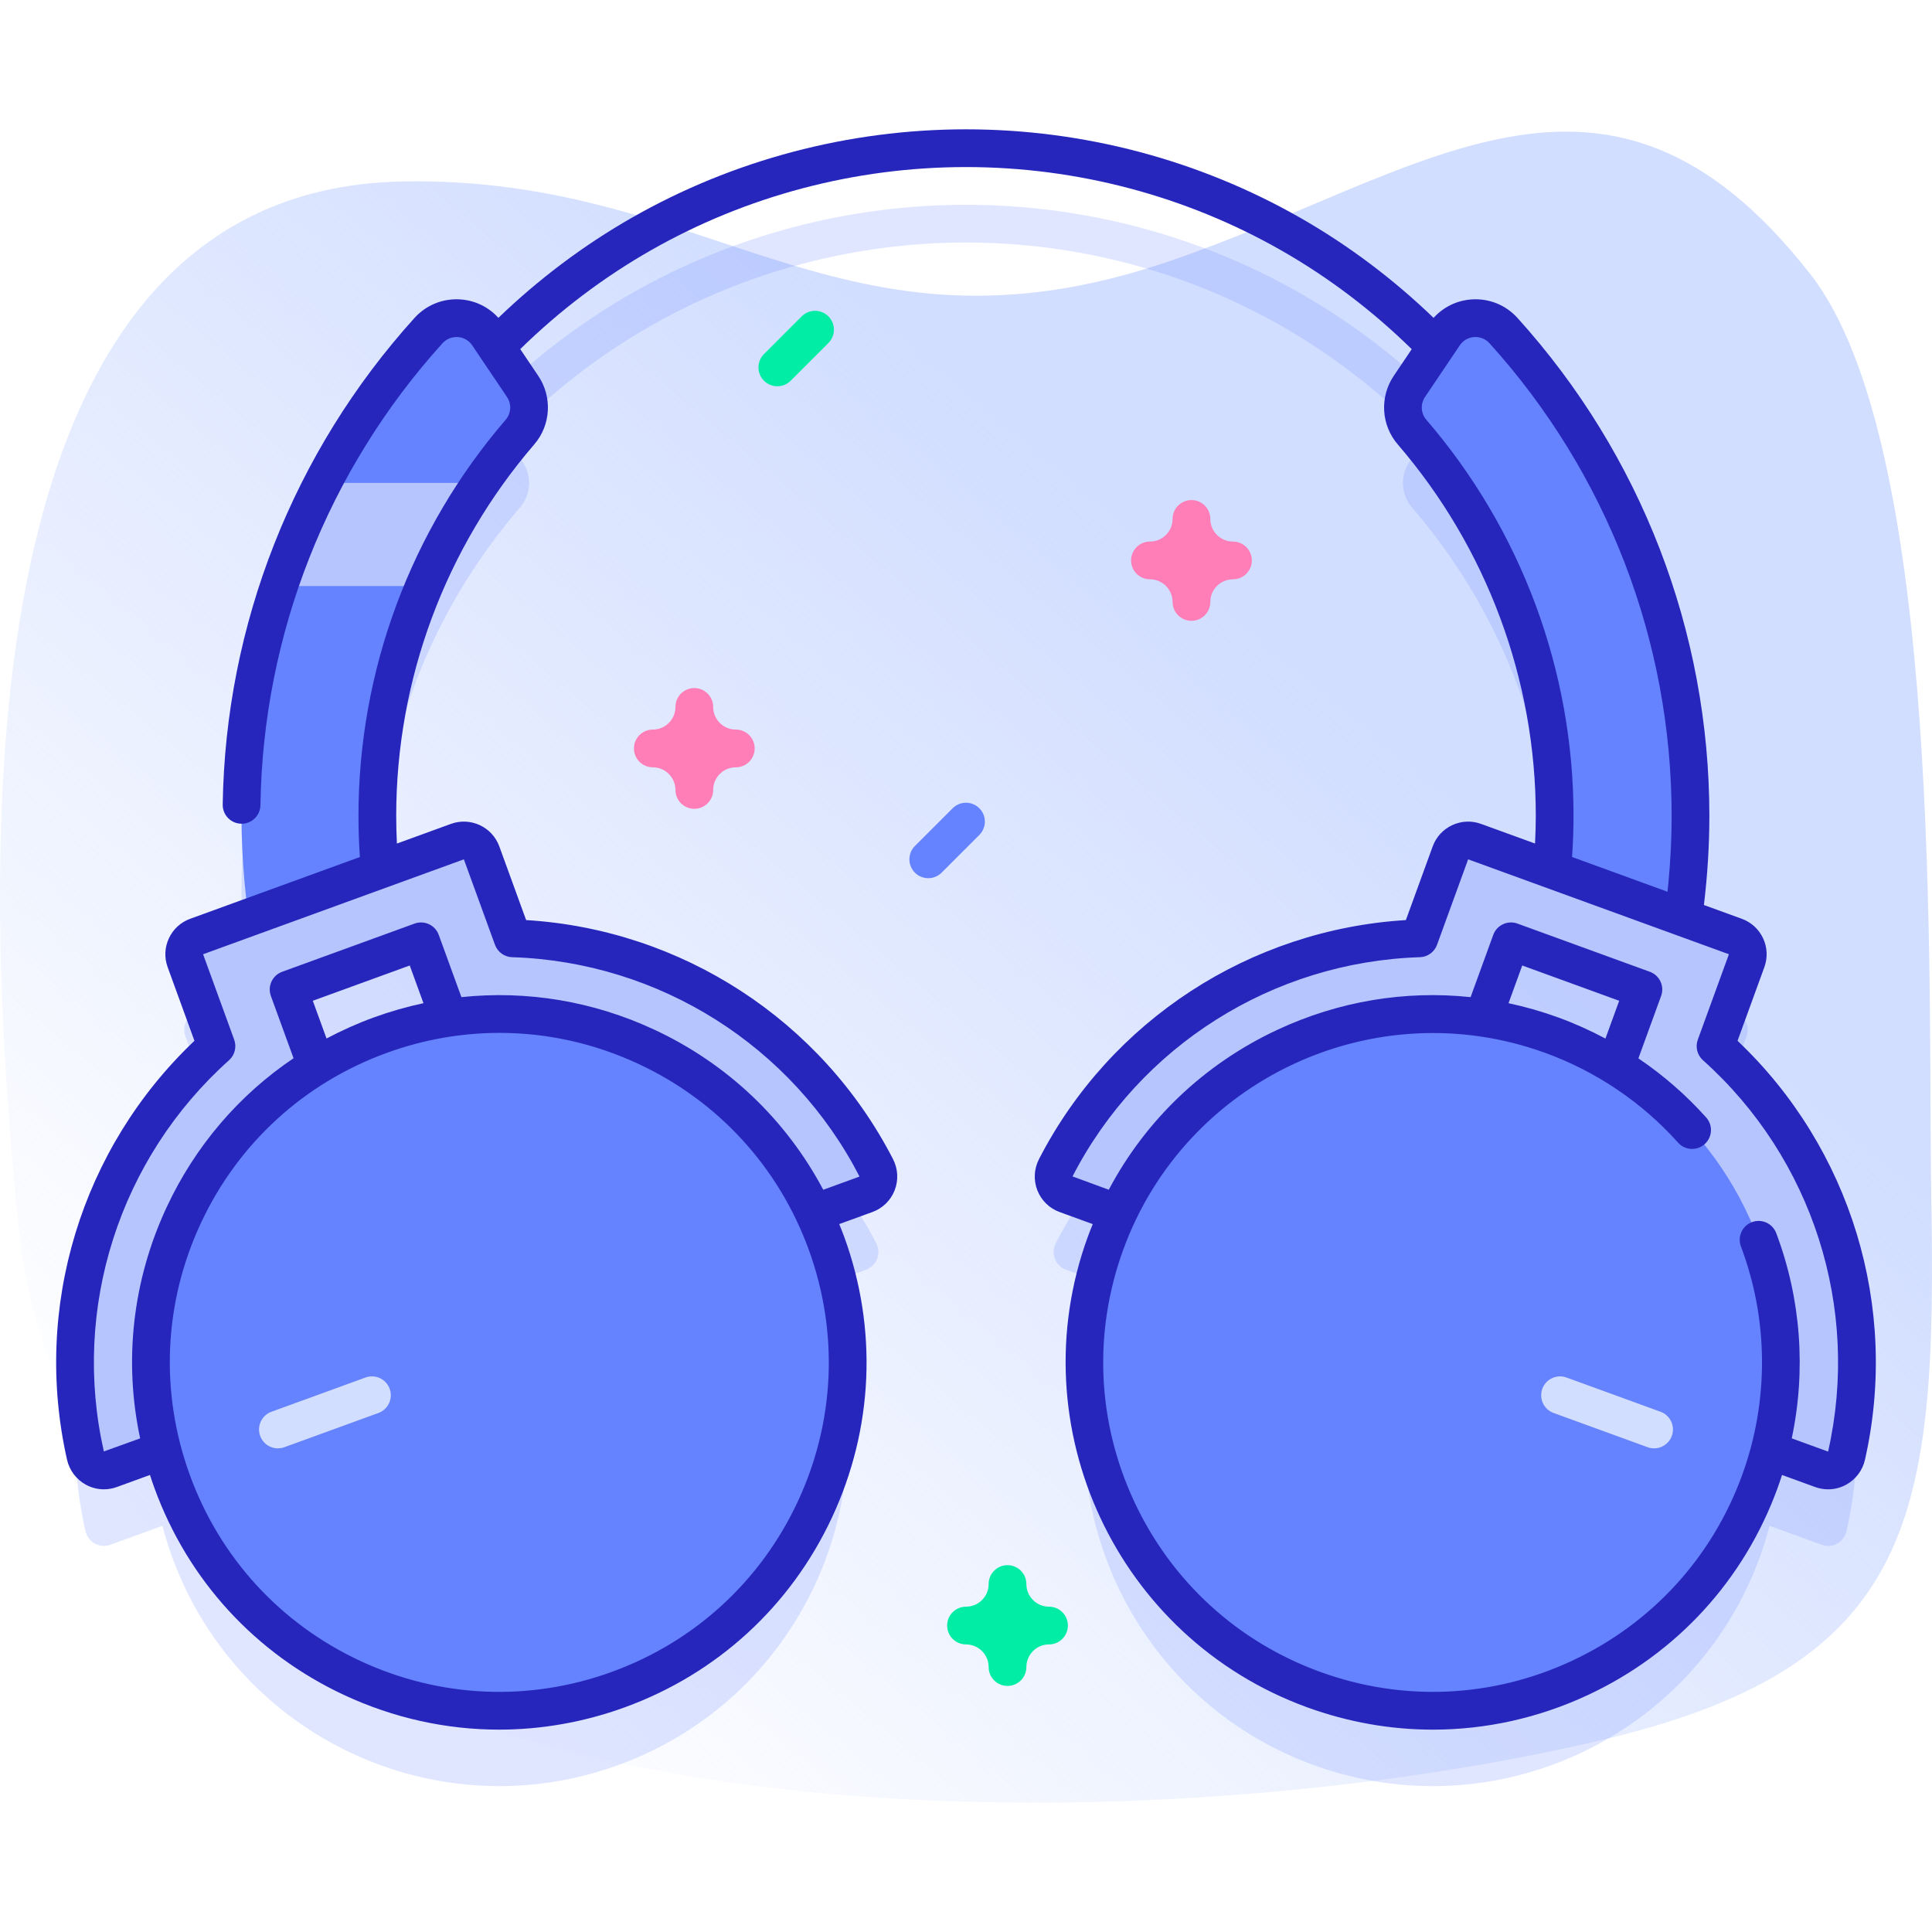 <svg id="Capa_1" enable-background="new 0 0 512 512" height="512" viewBox="0 0 512 512" width="512" xmlns="http://www.w3.org/2000/svg" xmlns:xlink="http://www.w3.org/1999/xlink"><linearGradient id="SVGID_1_" gradientUnits="userSpaceOnUse" x1="96.524" x2="444.685" y1="454.007" y2="39.084"><stop offset="0" stop-color="#d2deff" stop-opacity="0"/><stop offset=".685" stop-color="#d2deff"/></linearGradient><path d="m4.896 324.567c17.448 172.871 292.417 167.142 420.804 136.265 82.47-19.834 87.596-59.472 86.106-144.001-.96-54.486 3.443-198.725-32.004-244.123-54.448-69.733-103.228-25.998-170.656-3.235-86.488 29.197-120.189-22.932-202.476-21.38-120.641 2.278-110.779 187.252-101.774 276.474z" fill="url(#SVGID_1_)"/><path d="m454.631 297.242 8.243-22.647c.945-2.595-.393-5.464-2.988-6.408l-13.787-5.018c1.255-8.927 1.902-17.962 1.902-26.957 0-49.418-18.765-94.536-49.552-128.595-4.075-4.508-11.088-4.334-14.959.104-11.51-11.698-24.599-21.831-38.891-29.996-26.856-15.344-57.493-23.454-88.599-23.454-31.107 0-61.744 8.11-88.598 23.453-14.293 8.166-27.381 18.299-38.892 29.996-3.871-4.438-10.884-4.612-14.959-.104-30.786 34.06-49.551 79.178-49.551 128.596 0 9 .646 18.036 1.901 26.957l-13.786 5.018c-2.595.944-3.933 3.814-2.988 6.408l8.243 22.647c-29.83 26.692-43.86 68.14-34.722 108.509.669 2.949 3.753 4.668 6.6 3.632l13.794-5.021c.724 2.759 1.575 5.509 2.57 8.242 17.43 47.889 70.381 72.58 118.27 55.15s72.58-70.382 55.15-118.27c-.995-2.733-2.111-5.387-3.33-7.966l13.794-5.021c2.847-1.036 4.105-4.336 2.722-7.025-18.949-36.798-56.339-59.531-96.347-60.804l-8.243-22.647c-.945-2.595-3.814-3.933-6.409-2.988l-20.563 7.484c-.435-4.76-.657-9.54-.657-14.307 0-38.828 14.259-74.38 37.803-101.715 2.934-3.406 3.214-8.356.703-12.085l-4.232-6.283c11.194-11.64 24.026-21.688 38.089-29.723 25.347-14.478 54.268-22.133 83.638-22.133s58.291 7.654 83.638 22.135c14.063 8.035 26.895 18.083 38.089 29.723l-4.232 6.283c-2.511 3.729-2.231 8.678.703 12.085 23.543 27.335 37.802 62.887 37.802 101.715 0 4.767-.221 9.547-.657 14.307l-20.563-7.484c-2.595-.944-5.464.393-6.409 2.988l-8.243 22.647c-40.008 1.273-77.398 24.006-96.347 60.804-1.383 2.689-.126 5.988 2.722 7.025l13.794 5.021c-1.219 2.579-2.335 5.232-3.33 7.966-17.43 47.889 7.262 100.84 55.15 118.27 47.889 17.43 100.84-7.262 118.27-55.15.995-2.733 1.846-5.483 2.57-8.242l13.794 5.021c2.847 1.036 5.931-.683 6.6-3.632 9.139-40.371-4.89-81.819-34.72-108.511zm-343.056-27.785 7.377 20.269c-6.09.898-12.18 2.421-18.191 4.609s-11.655 4.936-16.897 8.162l-7.377-20.269zm316.561 33.039c-5.242-3.227-10.887-5.974-16.897-8.162-6.011-2.188-12.101-3.711-18.191-4.609l7.377-20.269 35.088 12.771z" fill="#6583fe" opacity=".2"/><path d="m138.506 102.413c2.511 3.728 2.231 8.678-.703 12.085-23.544 27.334-37.803 62.886-37.803 101.714 0 9.35.84 18.75 2.51 27.95l-35.43 6.41c-2.04-11.3-3.08-22.86-3.08-34.36 0-49.418 18.765-94.536 49.551-128.595 4.364-4.827 12.099-4.29 15.734 1.108z" fill="#6583fe"/><path d="m85.512 127.975c-4.542 8.742-8.432 17.874-11.604 27.333h38.479c4.107-9.648 9.168-18.792 15.045-27.333z" fill="#b7c5ff"/><path d="m448 216.212c0 11.49-1.04 23.05-3.08 34.36l-35.43-6.41c1.67-9.2 2.51-18.6 2.51-27.95 0-38.828-14.259-74.38-37.803-101.715-2.934-3.406-3.214-8.356-.703-12.085l9.22-13.688c3.635-5.397 11.371-5.935 15.734-1.108 30.787 34.06 49.552 79.178 49.552 128.596z" fill="#6583fe"/><path d="m229.496 316.498-82.58 30.057-35.341-97.099-35.088 12.771 35.341 97.099-82.58 30.057c-2.847 1.036-5.931-.683-6.6-3.632-9.138-40.369 4.892-81.817 34.722-108.509l-8.243-22.647c-.944-2.595.393-5.464 2.988-6.409l69.105-25.152c2.595-.944 5.464.393 6.409 2.988l8.243 22.647c40.008 1.273 77.398 24.006 96.347 60.804 1.382 2.69.125 5.989-2.723 7.025z" fill="#b7c5ff"/><circle cx="132.322" cy="361.044" fill="#6583fe" r="92.275"/><path d="m100.28 374.455-24.92 9.07c-2.595.945-5.464-.394-6.409-2.988-.944-2.595.393-5.464 2.988-6.409l24.92-9.07c2.595-.945 5.464.394 6.409 2.988.945 2.595-.392 5.464-2.988 6.409z" fill="#d2deff"/><path d="m282.504 316.498 82.58 30.057 35.341-97.099 35.088 12.771-35.341 97.099 82.58 30.057c2.847 1.036 5.931-.683 6.6-3.632 9.138-40.369-4.892-81.817-34.722-108.509l8.243-22.647c.944-2.595-.393-5.464-2.988-6.409l-69.105-25.152c-2.595-.944-5.464.393-6.409 2.988l-8.243 22.647c-40.008 1.273-77.398 24.006-96.347 60.804-1.382 2.69-.125 5.989 2.723 7.025z" fill="#b7c5ff"/><circle cx="379.678" cy="361.044" fill="#6583fe" r="92.275"/><path d="m460.469 275.822 7.104-19.517c.914-2.51.795-5.226-.334-7.646s-3.134-4.257-5.644-5.17l-10.038-3.653c.941-7.851 1.443-15.782 1.443-23.623 0-48.815-18.057-95.676-50.843-131.948-3.12-3.453-7.568-5.246-12.215-4.914-3.904.278-7.45 2.038-10.025 4.886-10.622-10.229-22.474-19.174-35.318-26.512-26.856-15.344-57.493-23.454-88.599-23.454s-61.744 8.11-88.598 23.453c-12.844 7.338-24.695 16.285-35.323 26.508-2.575-2.845-6.119-4.604-10.021-4.882-4.63-.332-9.094 1.46-12.216 4.914-32.058 35.467-50.106 81.266-50.819 128.958-.041 2.762 2.164 5.033 4.925 5.074 2.739.07 5.033-2.163 5.074-4.924.677-45.267 17.808-88.736 48.239-122.403 1.045-1.155 2.542-1.752 4.087-1.645 1.545.11 2.927.909 3.792 2.193l9.22 13.688c1.252 1.86 1.111 4.339-.345 6.029-25.16 29.209-39.015 66.491-39.015 104.978 0 3.62.129 7.276.374 10.909l-44.969 16.367c-2.51.913-4.514 2.75-5.643 5.17-1.128 2.421-1.247 5.137-.333 7.646l7.103 19.517c-29.982 28.43-42.902 70.65-33.76 111.036.639 2.817 2.458 5.226 4.989 6.606 1.483.809 3.129 1.22 4.783 1.22 1.152 0 2.308-.2 3.414-.603l8.785-3.198c.371 1.147.756 2.291 1.171 3.43 8.887 24.417 26.75 43.911 50.298 54.892 13.078 6.099 27.038 9.166 41.051 9.166 11.219 0 22.473-1.967 33.329-5.919 24.416-8.887 43.91-26.749 54.891-50.298s12.135-49.964 3.248-74.38c-.415-1.14-.869-2.258-1.323-3.376l8.798-3.202c2.694-.979 4.838-3.072 5.884-5.741 1.052-2.686.896-5.699-.426-8.271-18.955-36.812-55.991-60.85-97.233-63.355l-7.103-19.517c-1.886-5.182-7.635-7.861-12.817-5.977l-14.325 5.214c-.118-2.45-.185-4.903-.185-7.338 0-36.093 12.995-71.057 36.591-98.451 4.389-5.095 4.825-12.555 1.062-18.142l-4.783-7.101c10.321-10.11 21.909-18.922 34.493-26.112 25.345-14.479 54.266-22.133 83.636-22.133 29.369 0 58.291 7.654 83.638 22.136 12.585 7.19 24.166 16.01 34.483 26.126l-4.774 7.087c-3.762 5.587-3.325 13.047 1.063 18.141 23.595 27.395 36.59 62.359 36.59 98.451 0 2.432-.082 4.884-.2 7.333l-14.31-5.208c-5.179-1.889-10.932.794-12.816 5.977l-7.104 19.517c-41.241 2.506-78.277 26.544-97.233 63.357-1.322 2.57-1.477 5.584-.425 8.269 1.046 2.669 3.189 4.762 5.883 5.741l8.798 3.202c-.454 1.118-.908 2.236-1.323 3.376-18.345 50.403 7.736 106.333 58.139 124.678 10.858 3.952 22.108 5.919 33.329 5.919 14.012-.001 27.976-3.068 41.052-9.166 23.549-10.98 41.411-30.475 50.298-54.891.414-1.138.793-2.285 1.164-3.434l8.792 3.2c1.106.403 2.262.603 3.414.603 1.654 0 3.301-.411 4.784-1.22 2.531-1.381 4.35-3.789 4.989-6.609 9.139-40.385-3.781-82.606-33.762-111.034zm-249.05 122.106c-9.852 21.128-27.342 37.154-49.248 45.128-21.906 7.973-45.605 6.938-66.734-2.913-21.127-9.853-37.154-27.343-45.127-49.249s-6.938-45.606 2.914-66.733c9.852-21.128 27.342-37.154 49.249-45.128 9.742-3.546 19.835-5.31 29.902-5.31 12.571 0 25.099 2.752 36.832 8.224 21.128 9.852 37.154 27.342 45.128 49.248 7.972 21.906 6.936 45.606-2.916 66.733zm-128.523-132.712 25.691-9.352 3.636 9.991c-4.435.946-8.835 2.202-13.172 3.78-4.337 1.579-8.51 3.453-12.517 5.58zm40.034-37.483 8.243 22.646c.699 1.921 2.497 3.223 4.539 3.287 38.972 1.241 74.247 23.502 92.074 58.134l-9.615 3.499c-9.844-18.567-25.359-33.379-44.739-42.416-16.22-7.564-33.8-10.464-51.151-8.633l-6.007-16.504c-.454-1.246-1.384-2.261-2.585-2.821-1.202-.56-2.577-.62-3.823-.167l-35.089 12.772c-1.246.453-2.261 1.384-2.822 2.585-.56 1.202-.62 2.577-.167 3.823l6.008 16.505c-14.468 9.75-26.073 23.27-33.636 39.491-9.036 19.378-11.411 40.697-7.019 61.246l-9.618 3.468c-8.591-37.952 4.123-77.68 33.179-103.681 1.523-1.362 2.063-3.515 1.364-5.436l-8.243-22.646zm255.056-116.498c-1.456-1.69-1.598-4.169-.346-6.029l9.22-13.688c.865-1.284 2.247-2.083 3.792-2.193 1.565-.115 3.042.49 4.087 1.645 31.121 34.43 48.261 78.909 48.261 125.242 0 6.672-.381 13.413-1.099 20.108l-25.284-9.203c.245-3.627.383-7.288.383-10.905 0-38.487-13.855-75.769-39.014-104.977zm106.476 273.45-9.629-3.505c3.821-18.065 2.455-36.953-4.112-54.385-.974-2.585-3.859-3.89-6.441-2.916-2.584.973-3.89 3.857-2.916 6.441 7.338 19.479 7.453 40.992.326 60.574-7.974 21.906-24 39.396-45.128 49.248-21.126 9.852-44.827 10.886-66.734 2.913-21.906-7.974-39.396-24-49.248-45.128-9.852-21.127-10.887-44.827-2.914-66.733 16.461-45.223 66.644-68.62 111.862-52.162 13.495 4.912 25.656 13.132 35.169 23.772 1.838 2.059 5.002 2.236 7.06.396 2.06-1.841 2.236-5.001.396-7.06-5.31-5.939-11.358-11.202-17.961-15.663l6.02-16.54c.944-2.595-.394-5.464-2.988-6.408l-35.088-12.771c-1.247-.453-2.622-.394-3.823.167-1.202.561-2.132 1.575-2.585 2.821l-6.007 16.505c-17.351-1.831-34.931 1.068-51.151 8.632-19.378 9.036-34.892 23.845-44.736 42.409l-9.605-3.529c17.813-34.595 53.089-56.855 92.061-58.097 2.043-.064 3.84-1.366 4.539-3.287l8.243-22.646 69.105 25.152-8.243 22.646c-.699 1.92-.159 4.073 1.364 5.436 29.055 26 41.768 65.729 33.164 103.718zm-59.003-109.454c-4.028-2.149-8.206-4.028-12.511-5.595-4.336-1.578-8.736-2.833-13.172-3.78l3.636-9.992 25.691 9.352z" fill="#2626bc"/><path d="m411.72 374.455 24.92 9.07c2.595.945 5.464-.394 6.409-2.988.944-2.595-.393-5.464-2.988-6.409l-24.92-9.07c-2.595-.945-5.464.394-6.409 2.988-.945 2.595.392 5.464 2.988 6.409z" fill="#d2deff"/><path d="m315.747 164.522c-2.762 0-5-2.238-5-5 0-3.309-2.691-6-6-6-2.762 0-5-2.238-5-5s2.238-5 5-5c3.309 0 6-2.691 6-6 0-2.762 2.238-5 5-5s5 2.238 5 5c0 3.309 2.691 6 6 6 2.762 0 5 2.238 5 5s-2.238 5-5 5c-3.309 0-6 2.691-6 6 0 2.762-2.238 5-5 5z" fill="#ff7eb8"/><path d="m267 446.788c-2.762 0-5-2.238-5-5 0-3.309-2.691-6-6-6-2.761 0-5-2.238-5-5s2.239-5 5-5c3.309 0 6-2.691 6-6 0-2.762 2.238-5 5-5s5 2.238 5 5c0 3.309 2.691 6 6 6 2.762 0 5 2.238 5 5s-2.238 5-5 5c-3.309 0-6 2.691-6 6 0 2.762-2.238 5-5 5z" fill="#01eca5"/><path d="m184 214.346c-2.761 0-5-2.238-5-5 0-3.309-2.691-6-6-6-2.761 0-5-2.238-5-5s2.239-5 5-5c3.309 0 6-2.691 6-6 0-2.762 2.239-5 5-5s5 2.238 5 5c0 3.309 2.691 6 6 6 2.761 0 5 2.238 5 5s-2.239 5-5 5c-3.309 0-6 2.691-6 6 0 2.762-2.239 5-5 5z" fill="#ff7eb8"/><path d="m246 232.732c-1.28 0-2.559-.488-3.536-1.465-1.953-1.952-1.953-5.118 0-7.07l10-10c1.953-1.952 5.12-1.954 7.071 0 1.953 1.952 1.953 5.118 0 7.07l-10 10c-.976.977-2.255 1.465-3.535 1.465z" fill="#6583fe"/><path d="m206 102.366c-1.28 0-2.559-.488-3.536-1.465-1.953-1.952-1.953-5.118 0-7.07l10-10c1.953-1.953 5.118-1.953 7.071 0 1.953 1.952 1.953 5.118 0 7.07l-10 10c-.976.976-2.255 1.465-3.535 1.465z" fill="#01eca5"/></svg>